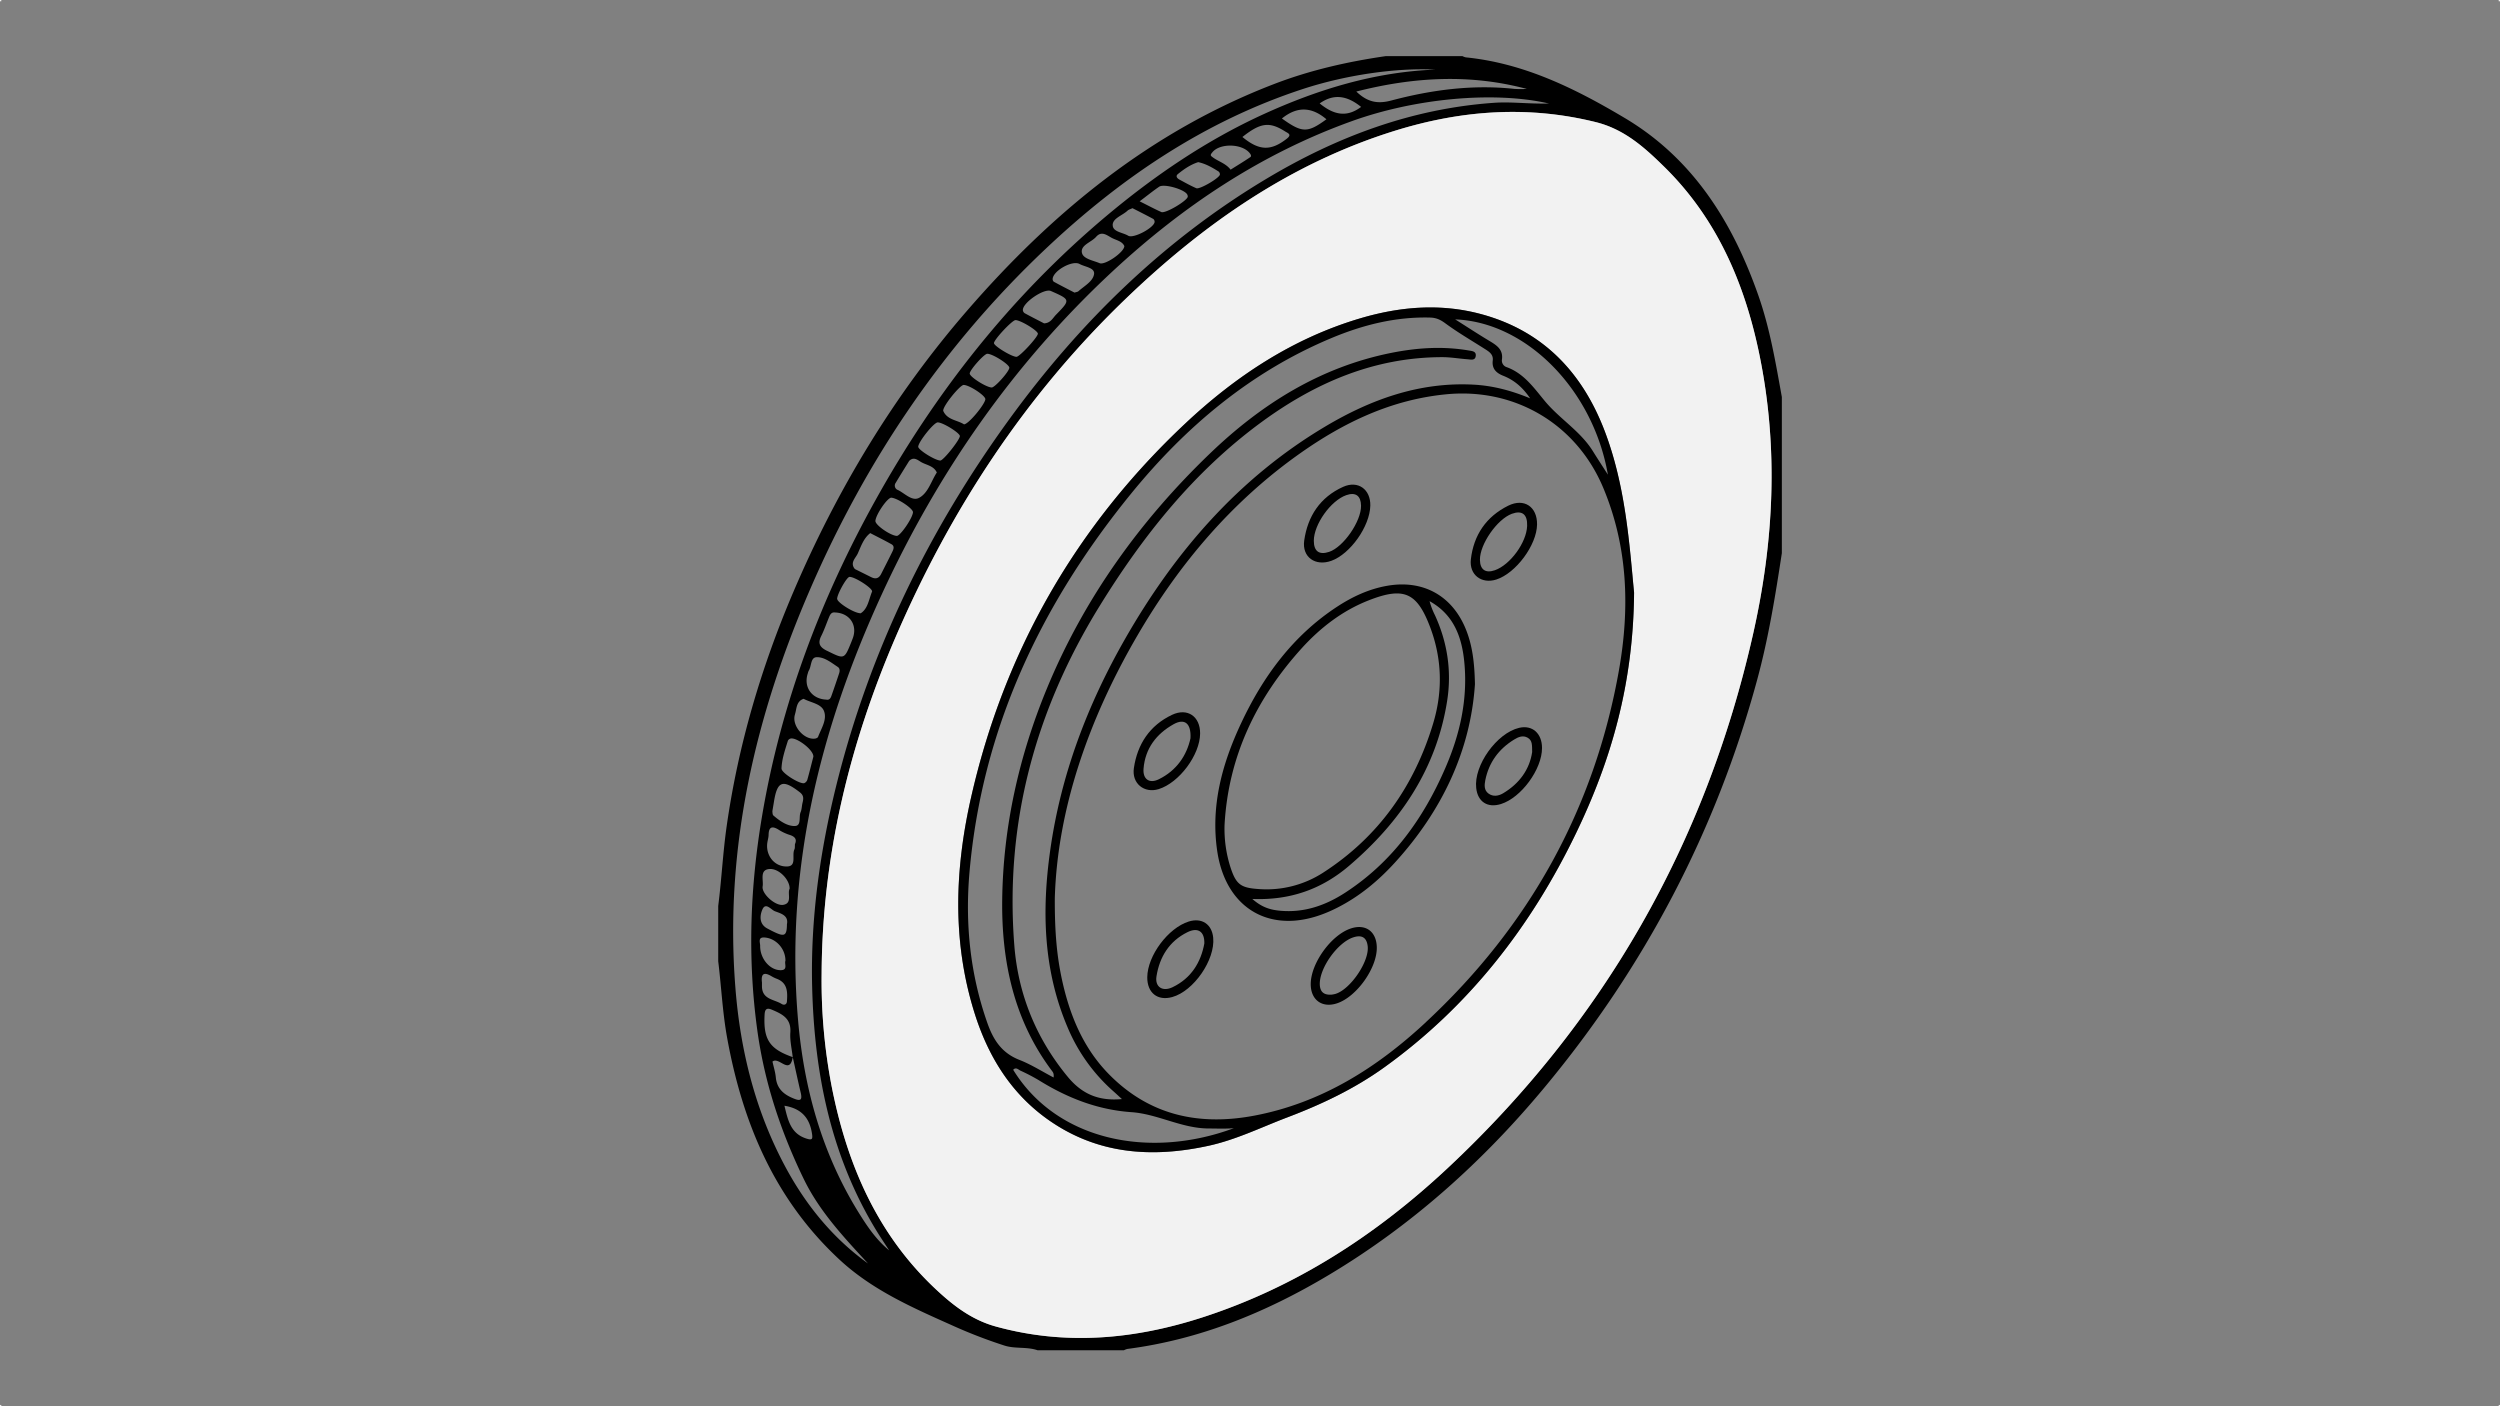 <svg xmlns="http://www.w3.org/2000/svg" viewBox="0 0 1920 1080"><rect x="0" y="0" width="1920" height="1080" fill="#808080" stroke="none"/><defs><style>.cls-1{fill:#f2f2f2;}</style></defs><g id="Capa_2" data-name="Capa 2"><g id="Capa_1-2" data-name="Capa 1"><rect class="cls-1" x="1919" y="1079" width="1" height="1"/><rect class="cls-1" width="1" height="1"/><rect class="cls-1" y="1079" width="1" height="1"/><rect class="cls-1" x="1919" width="1" height="1"/></g><g id="Capa_3" data-name="Capa 3"><path d="M1350.45,227c-19.73-56.36-50.23-105.17-102.56-136.33-37.73-22.46-77.22-42.12-122.13-46.61a11.31,11.31,0,0,1-2.58-.94h-59c-29.23,4.24-57.87,10.74-85.51,21.35-94.81,36.39-170.6,98.63-236.21,174.44-55.93,64.64-99.56,137-133.08,215.53-24.7,57.84-42.42,117.73-51.31,180.16-2.9,20.35-3.89,40.87-6.48,61.23v42.41c2.4,19.45,3.29,39.06,6.78,58.41,11.85,65.65,36.54,124.62,86.64,171,24.89,23,55.23,36.38,85.5,49.9a379.21,379.21,0,0,0,41.17,15.93c8,2.49,17,.73,25.14,3.51H863.2a11.77,11.77,0,0,1,2.57-1c55.78-7.24,106.61-28.07,154.5-56.66,64-38.18,118.6-87.24,166.06-144.36,76.83-92.48,131.56-196.58,163.13-312.73,8.71-32,14-64.69,19-97.45V304.91C1363.71,278.64,1359.32,252.3,1350.45,227ZM1172.59,68.29a86.65,86.65,0,0,1-9.4,0c-32.2-3.52-63.78.71-94.75,8.92-10.4,2.76-18.17,1.33-26.8-6.9C1086,59,1129.13,56.72,1172.59,68.29ZM609.83,843.77c-7.63-3-13.16-7.43-14-16.31-.41-4.2-1.73-8.3-2.57-12.15,4.95-4.15,13.07,10.53,15.55-3.18,0-.06,0-.11,0-.17s0-.06,0-.09c-17.85-6.23-22.62-13.58-21.6-32.65.23-4.34,1.75-5.42,5.71-3.73,7.79,3.31,14.83,6.66,14.07,17.4-.45,6.25,1.13,12.65,1.82,19l.09,0c0,.08,0,.15,0,.23,2.05,9.2,4,18.43,6.18,27.61C616.17,845,614.55,845.66,609.83,843.77Zm13.82,27.07c.6,4.11,0,4.91-4.12,3.65-12.39-3.82-14.4-14.29-17.09-25.28C615.91,851.4,621.91,859,623.65,870.84ZM592.39,749.67a25.84,25.84,0,0,0,4.08,2c8.51,3.18,8.4,10.28,7.89,17.45-.18,2.44-2.21,3.06-4,1.94-5.76-3.64-15-3.37-15.17-13.4,0-1.21,0-2.43,0-3.09C584.26,747.15,587.27,746.68,592.39,749.67Zm-1.78-82.24c7.52-.81,16,8.25,15.83,15.11-1.94,3.61,2.28,11-4.73,12.35-6.22,1.25-17-8.67-16-14.16C586.51,676.06,583.22,668.22,590.61,667.43Zm4.53,32.4c4.62,1.77,10.6,3.19,9.23,10-.08,8.65-1.78,9.71-9.26,6.2-2-.91-3.85-1.92-5.75-2.92-6.52-3.42-5.82-10-3.88-14.54C588,692.62,592.12,698.68,595.14,699.83ZM587.3,720c8.78.71,16,8.72,15.92,17.91-1,2.21,2.11,7.09-3.52,7.19-8.41.15-16.05-8.9-15.9-18.72C583.84,723.94,581.76,719.54,587.3,720Zm22.79-67.61c-2.12,4.37,2,12.78-5.5,13.06-10,.36-16.62-8.67-15.31-18.09.29-2.11,1-4.2,1-6.32.16-5.79,2.5-6.94,7.41-4a36.52,36.52,0,0,0,8.24,4c4.27,1.24,6.39,3.24,4.6,7.24C610.39,650,610.59,651.35,610.09,652.38Zm.1-18c-5.86,0-11.43-4-16.14-8-.91-.77-.75-2.79-.88-3.36.51-3.06.88-5.17,1.22-7.28,2.52-16,6.8-17.43,19.93-7.23,3.14,2.44,2.78,5,2,8.12-.57,2.38-.54,5-1.48,7.18C613.33,627.5,615.73,634.42,610.19,634.38Zm-10-44.08c.26-7.39,2.73-14.39,4.9-21.4a3.21,3.21,0,0,1,1.94-1.67c4.45-1.33,17.82,8.53,17.64,13.86-1.38,5.36-2.91,11.61-4.65,17.79a4.31,4.31,0,0,1-2.28,2.54C614.63,602.6,600.12,593.64,600.24,590.3Zm10.31-41.63c1.42-4.28.87-10,6.67-12,5.59,3,13.36,3.74,15.59,9.27,2.66,6.57-2,13.46-4.5,20-.24.63-1.42,1.16-2.23,1.29C617.47,568.48,607.74,557.11,610.55,548.67Zm10-31.92a7.94,7.94,0,0,1,.64-1.71c2.17-3.47,1.31-10.16,6-10.32,6-.2,11.21,4.15,16.28,7.48,1.72,1.12,1.61,3.2,1,5-1.92,5.78-3.87,11.54-5.91,17.28-.62,1.77-1.59,3.37-4,2.81C623.23,536.79,616.78,527.34,620.53,516.75Zm14.62-16.95c-5.58-2.74-7.25-5.71-4.39-11.42,2.32-4.64,4-9.62,6-14.44.85-2.05,1.85-3.95,4.6-3.56,11.26.39,17.55,9.82,13.46,20.18-.34.86-.67,1.72-1,2.57C648.35,506.62,648.48,506.36,635.15,499.8Zm7.8-39.74c-.2-3.4,7.26-16.83,9.45-17,3.84-.33,18.34,8.95,17.35,11.34-2.45,5.93-3.14,13.05-8.67,16.58C656.05,471.06,643.11,462.78,643,460.06Zm26.23-16.77c-3.81-1.92-7.64-3.8-11.45-5.71a4,4,0,0,1-1.52-1c-3.34-4.71,1-8,2.58-11.5,2.49-5.52,4.44-11.66,9.58-15.67,6.13,3.19,11.31,5.74,16.34,8.57,2.45,1.39,1.61,3.74.66,5.68-2.81,5.75-5.73,11.44-8.63,17.14C675.05,444.13,672.54,445,669.18,443.29Zm3.15-43.17c.28-4.93,9.38-18.18,12.31-17.9,5,.48,16.77,8.45,16.56,11.22-.34,4.53-9.75,18.23-12.44,18.12C683.85,411.35,672.16,403.21,672.33,400.12Zm17.17-23.85a3.59,3.59,0,0,1-1.58-5.45c3.28-5.52,6.7-10.95,10.08-16.41a3.37,3.37,0,0,1,.56-.73c3.51-3.1,6.42-.21,9.11,1.3,4,2.26,9.44,2.75,11.84,7.89-4.47,6.86-6.67,15.76-13.59,19.45C700.45,385.24,694.88,378.85,689.5,376.27Zm15.71-33.21c.3-4,12.06-18.69,15-18.67,4,0,17.27,8.28,17,10.58-.38,3.31-12.71,18.71-15,18.71C718.22,353.66,705,345.43,705.21,343.06Zm19.29-27.29c-1.3-2.86,12.77-20.17,15.62-20.14,4.43.05,16.88,8.28,16.66,11-.32,3.87-12.89,19.24-16.4,19.26C735.4,322.65,727.59,322.59,724.5,315.77Zm20.26-28.93c.18-2.88,11.15-15.17,13.51-15.15,4.17,0,17.07,8.25,16.93,10.77-.16,2.94-11.07,15.14-13.52,15.12C757.48,297.54,744.6,289.36,744.76,286.84Zm18.62-23.33c.11-2.8,13.92-17.57,16.51-17.66,3.73-.14,17.38,8.15,17.23,10.46-.17,2.77-14,17.69-16.41,17.72C777.1,274.09,763.28,265.7,763.38,263.51Zm23.56-23a3.18,3.18,0,0,1-1.34-2.22c-.53-5.6,16.27-17.11,21.51-14.81,15.1,6.67,15.16,6.73,3.88,18.29-2.44,2.51-4.07,6.33-9.09,6.57C797.23,245.93,792,243.3,786.94,240.53Zm22.34-24.18a2.84,2.84,0,0,1-.81-2.34c.76-6.24,15.14-14.31,20.67-11.26,4.07,2.25,11.77,2.86,11.14,7.68-.75,5.66-7.49,9.18-12,13.23-.62.55-1.66.62-3,1.08C820.07,222.05,814.63,219.28,809.28,216.35Zm21.64-22.29c-1.08-5.89,7.23-7.93,10.93-12.16,4.31-4.91,8.43-1.05,12.27.94,3.37,1.74,7.66,2.37,9.4,6.12.15,4.55-14.86,15-19,13.17C839.54,200,831.79,198.84,830.92,194.06Zm23.65-21.3c.1-5.19,7.52-7.25,11.45-11,.83-.79,2.12-1.08,3.75-1.87,5.26,2.69,10.68,5.4,16,8.28a2.85,2.85,0,0,1,1,2.32c-.45,4.49-16.34,13-20.29,10.55C862.21,178.47,854.45,178.12,854.57,172.76Zm20.71-18.13c5.8-4.36,10.27-8,15-11.22,3.77-2.53,19.56,2.07,21.56,6a3.2,3.2,0,0,1,.39,1.66c-.4,3.15-17.2,13.16-20.28,11.8C886.75,160.55,881.7,157.82,875.28,154.63Zm30.52-16.71c-1.78-1-3.12-2.64-1.1-4.27,4.71-3.81,9.71-7.25,15.57-9.11,5.89,1.26,10.86,4.17,15.73,7.25a2.87,2.87,0,0,1,.91,2.32c-.26,2.55-15.52,11.58-18.12,10.45C914.34,142.63,910.09,140.23,905.8,137.92ZM930.37,120c-1.15-1,0-2.1.76-3.08,5.79-7.07,22.65-6.71,28.59.61.83,1,1.62,2.38.55,3.12-4.73,3.23-9.65,6.19-15.16,9.66C941.18,125.11,934.91,123.9,930.37,120Zm23.79-14.79c13.88-11,20.7-11.92,32.72-4.33,2.3,1.45,5.57,2.38,1.33,5.68C976,116.09,967,115.83,954.16,105.2ZM984.5,91c12.12-9.8,23.29-8.66,34.21.61C1004.11,102.21,1000.17,102.19,984.5,91Zm29-11.56c11.17-7.91,21.39-5.75,31.83,2.67C1033.73,90.84,1023.58,87.67,1013.52,79.45ZM603.75,897.24c-23.53-43.38-35.22-90.2-39-139.12-8.39-107.36,15.42-208.85,57.83-306.49,42.82-98.58,101.88-186.29,180.28-260.34,57.59-54.4,121.92-98.13,197.95-123,32.38-10.57,70.94-16.37,101.58-14.83-46.49,1.74-90.26,15.21-131.9,34.21-43.93,20.05-83.85,47.21-121,78.38C776.36,227.51,718.42,301.2,672.2,384.43c-42.08,75.8-72.26,155.93-86.82,241.61-9.31,54.81-11.37,109.78-3.79,165.08,4.6,33.51,14.07,65.4,27.43,96.32,2.74,6.34,5.57,12.55,8.62,18.75,12.15,24.68,30.59,44.2,49,64.17C639.89,951.11,619.44,926.15,603.75,897.24Zm55.84,34.26c-28.16-45.32-42.09-95.32-46.67-148-10-115.17,16.57-223.4,64.33-327.14,43.09-93.61,101-177,176.65-247.46C908,158.58,968.31,118.16,1038.33,93c47.67-17.15,108-23.35,151.31-13.5-15.83.41-28.92-1.48-42.15-.55-63.09,4.41-120.46,25.91-174.15,57.92C894.33,184,829.83,247,775.87,321c-62.38,85.59-108.06,179.22-133.6,282.25-12.54,50.59-19.8,102-18.55,154.18,1.59,66.6,14.32,130.6,49.8,188.41,3,4.89,6.24,9.64,9.36,14.45C673.06,952.29,666.11,942,659.59,931.5Zm686.64-443.88c-36.34,160.31-114.39,297.26-234.5,409.56-54.64,51.09-116.59,91.36-188.32,114.57-52.09,16.85-105,21.81-158.77,6.94-18.54-5.13-32.92-16.36-46.37-29-44.54-41.89-67.48-95.11-79.24-153.91a427.5,427.5,0,0,1-8-88c.45-90.17,21.33-176,56.76-258.35C730,391.36,787.6,303.35,864.93,229.08c59.63-57.25,126.26-103.74,206.12-128.61,50.8-15.81,102-19.74,154.46-6.72,22,5.47,37.45,19.45,52.37,34.07,40.44,39.63,61.95,89.42,73.24,144.05C1366.07,344.12,1362.42,416.22,1346.23,487.62Z"/><path class="cls-1" d="M1351.12,271.87c-11.29-54.63-32.8-104.42-73.24-144-14.92-14.62-30.33-28.6-52.37-34.07-52.42-13-103.66-9.09-154.46,6.72-79.86,24.87-146.49,71.36-206.12,128.61C787.6,303.35,730,391.36,687.75,489.46,652.32,571.79,631.44,657.64,631,747.81a427.5,427.5,0,0,0,8,88c11.76,58.8,34.7,112,79.24,153.91,13.45,12.65,27.83,23.88,46.37,29,53.76,14.87,106.68,9.91,158.77-6.94,71.73-23.21,133.68-63.48,188.32-114.57,120.11-112.3,198.16-249.25,234.5-409.56C1362.42,416.22,1366.07,344.12,1351.12,271.87Zm-140.73,368C1175.77,711.65,1128.17,773,1063,819.8c-22.83,16.4-47.92,28.33-74.27,38.32-20,7.61-39.34,17.17-60.47,21.81-43.81,9.62-85.77,6.57-123.43-20.09-28.65-20.29-46.1-48.89-56.47-82-17.22-55-15.11-110.5-2.53-165.73,25.54-112.16,80.52-208,164.29-286.71,38.61-36.27,82.3-65.27,133.81-80.7,30.91-9.25,62.16-11.94,93.62-3.43,47.41,12.82,77.52,44.7,94.66,89.37,16.25,42.37,19.13,87.28,22.73,124.55C1254.41,525.32,1237.4,583.93,1210.39,639.89Z"/><path d="M1232.25,330.63c-17.14-44.67-47.25-76.55-94.66-89.37-31.46-8.51-62.71-5.82-93.62,3.43-51.51,15.43-95.2,44.43-133.81,80.7-83.77,78.7-138.75,174.55-164.29,286.71-12.58,55.23-14.69,110.76,2.53,165.73,10.37,33.12,27.82,61.72,56.47,82,37.66,26.66,79.62,29.71,123.43,20.09,21.13-4.64,40.42-14.2,60.47-21.81,26.35-10,51.44-21.92,74.27-38.32,65.13-46.81,112.73-108.15,147.35-179.91,27-56,44-114.57,44.59-184.71C1251.38,417.91,1248.5,373,1232.25,330.63Zm2.61,33.91c-4.58-7.15-8.13-12.58-11.56-18.09-9.59-15.4-25.49-24.73-36.87-38.45-8.38-10.1-16-21.15-29.22-26a5.31,5.31,0,0,1-3.73-5.79c1.08-7.58-3.76-10.88-9.27-14.18-8.62-5.15-17-10.67-26.63-16.73C1172.34,247.39,1223.55,299.32,1234.86,364.54ZM758.33,785.76C745,747.94,741.11,709.08,744.6,669.52c9.72-110.24,55.07-205.69,124.1-290.42,41.8-51.32,91.64-93.36,153.49-119.31,24.28-10.19,49.48-16.59,76.12-15.9,4.47.12,7.77,1.52,11.51,4.28,9.62,7.1,20,13.13,30.11,19.57,3.42,2.18,7.09,4.24,6.5,9.12-.77,6.38,2.73,9.62,8.06,11.74,8.21,3.26,14.71,8.61,20.67,17.33-15-6.18-29-9.77-43.69-10.53-41.48-2.13-78.73,11.38-113.6,32.12-66.7,39.69-115.65,96.41-153.78,163.1C835.16,541.24,814.74,595,806.57,653c-6.52,46.23-5.39,91.91,13.25,135.78a134.86,134.86,0,0,0,35,49.09c2,1.76,3.94,3.59,6.82,6.22-18.27,1.7-31-4.17-41.73-17.24-24.3-29.52-38-63.44-40.92-100.94-7.34-93.74,16.12-180.23,65.22-260,33.44-54.28,72.67-103.66,124.58-141.7,41.32-30.28,86.69-49.88,138.93-49.91,6.42,0,12.84,1.15,19.26,1.62,2.59.19,6.16,1.3,6.43-2.9.2-3.27-3-3.44-5.35-3.84-20-3.42-39.81-2.12-59.52,1.83-54.56,10.93-99.74,39.31-139.16,77.16-53.78,51.63-96.72,111.35-125.27,180.4-21.41,51.76-33.7,106.19-34.41,162.31-.6,47.46,8.94,92.92,38.54,132,.71,1,1.23,2,.92,4.64-8.7-4.55-17.07-9.91-26.16-13.48C769.56,808.8,763,799,758.33,785.76Zm19.79,35.83c2.14-2.29,3.92-.13,5.59.67a144.8,144.8,0,0,1,13.88,7.22c21.91,13.63,45.17,22.84,71.3,24.66,20.21,1.4,38.52,12.44,59.22,12.54,6.43,0,12.83.33,19.5-.23C882.51,890.59,811.48,875.83,778.12,821.59Zm317-36.56c-37.58,35-80.23,62-131.81,71.78-42.52,8.05-80.74-.2-111.84-32-19.74-20.18-30-45.38-35.9-72.54-3.9-18.06-5.59-36.4-5.48-62.52,2-68,25.74-137,63.45-201.7C905.63,433,946.08,385.18,998.4,348.22c33.78-23.85,70.24-41.32,112.28-45.4,52.94-5.15,100.28,23,120.74,72.13,18.86,45.28,20.29,92.12,12,139.42C1224.57,621.21,1174.29,711.33,1095.11,785Z"/><path d="M1132.76,525.41c-3.36,50.91-25.17,97.21-61.51,137.09-12.7,13.93-27.08,25.88-44,34.5-10.22,5.21-20.93,9-32.39,10-31.65,2.64-54.78-18-60-53.18-5.19-34.81,3.7-67.16,18.22-98.17,16.93-36.18,40-67.62,74-89.81,11.93-7.78,24.68-13.68,38.89-16.06,26.81-4.48,48.82,7.47,59.4,32.53C1130.72,495,1132.39,508.33,1132.76,525.41ZM940.45,633.69a97.27,97.27,0,0,0,4.68,32.79c4.23,12.75,7.84,15.35,21.09,16.28a80,80,0,0,0,50-12.6c42.53-27.44,69.92-66.43,84.43-114.5,7.48-24.76,6.89-49.72-2.34-74.1-10.09-26.67-20.24-31-47-20.55-20.44,8-37.39,21.13-51.93,37.22C964.65,536.76,943.31,581.27,940.45,633.69Zm21.34,56.71c7.77,6.85,14.5,8.44,21.64,9.07,18.28,1.6,34.53-4.08,49.59-13.84,36.31-23.55,60.29-57.11,77.17-96.2,11-25.41,17-51.91,14.5-79.79-1.74-19.88-7.91-37.48-26.79-47.95a56.84,56.84,0,0,0,4.15,10.81c9.6,20.94,12.91,43,9.38,65.6-8.15,52.27-36,93.28-75.43,126.92C1015.56,682.45,991.48,691.6,961.79,690.4Z"/><path d="M1180.46,402.8c-.22,15.8-16.23,37.43-31.31,42.28-11.27,3.62-20.92-3.57-19.53-15.53,2.17-18.61,11.75-32.78,28.7-41.18C1170.53,382.33,1180.64,389.19,1180.46,402.8Zm-7.62,1.12c.33-8.89-3.84-12.22-11.71-9.34-11.33,4.15-24.74,23.49-24.54,35.41.12,7.55,4.31,10.46,11.47,7.95C1159.89,433.79,1172.36,416.67,1172.84,403.92Z"/><path d="M1057.38,727.82c.12,15.78-15.49,37.68-30.44,42.69-11.5,3.87-20.3-2.5-20.3-14.69,0-15.85,15.49-37.5,30.54-42.67C1048.74,709.17,1057.29,715.38,1057.38,727.82Zm-34.67,36.06a21,21,0,0,0,2.67-.5c11.5-3.19,26.45-25,25-36.78-.8-6.63-4.53-8.83-11-6.72-12.14,3.93-26.35,23.85-25.77,36.45C1013.89,761.44,1016.33,764.32,1022.71,763.88Z"/><path d="M1052.4,388.37c-.37,15.86-15.38,37.08-29.92,42.33-12.24,4.41-22.65-2.77-20.85-15.55,2.65-18.68,12.24-33.34,29.93-41.27C1043,368.75,1052.69,375.84,1052.4,388.37Zm-7.12,0c-.12-7.69-4.2-10.59-11.35-8.09-11.89,4.17-24.87,22.37-24.92,35,0,8.12,4.09,11.11,11.78,8.55C1031.8,420.13,1045.46,400.37,1045.28,388.38Z"/><path d="M921.69,563.33c-.11,16.43-16.09,37.86-31.86,42.72-11,3.4-20.84-4.31-19-16.26C873.53,571.5,883,557.1,900.11,549,912,543.38,921.78,550.22,921.69,563.33Zm-7.4,3.62c.61-11.52-4.56-15.44-12.93-10.77-13.25,7.4-21.86,18.6-23.12,34.17-.65,8.06,4.43,11.68,11.67,8.15C903.74,591.75,911.44,580.07,914.29,567Z"/><path d="M1184.27,574.5c0,16.33-16,38.15-31.54,43-10.24,3.21-17.84-1.68-19-12.25-2-17.37,15.81-42.29,33-46.28C1176.84,556.63,1184.29,563.22,1184.27,574.5Zm-7.57,3.12c-.14-5,.38-8.91-3.52-11.09-3.73-2.09-7.31-.41-10.39,1.49-11.78,7.23-19.39,17.59-22.1,31.25-.72,3.64-1,7.62,2.44,10.15,3.6,2.68,7.78,1.89,11.28-.19C1166.91,601.77,1174.67,591,1176.7,577.62Z"/><path d="M881.1,750.49c.18-16.55,16-37.76,31.8-42.74,10.07-3.17,17.86,2,18.84,12.45,1.6,16.94-15,41-31.46,45.54C889,768.88,881,762.51,881.1,750.49Zm43.83-25.9c.24-9.25-4.93-12.62-12.92-8.7-14,6.89-21.48,19-23.84,34-1.28,8.1,4.68,12,12.42,8.26C915,751.2,922.31,738.92,924.93,724.59Z"/></g></g></svg>